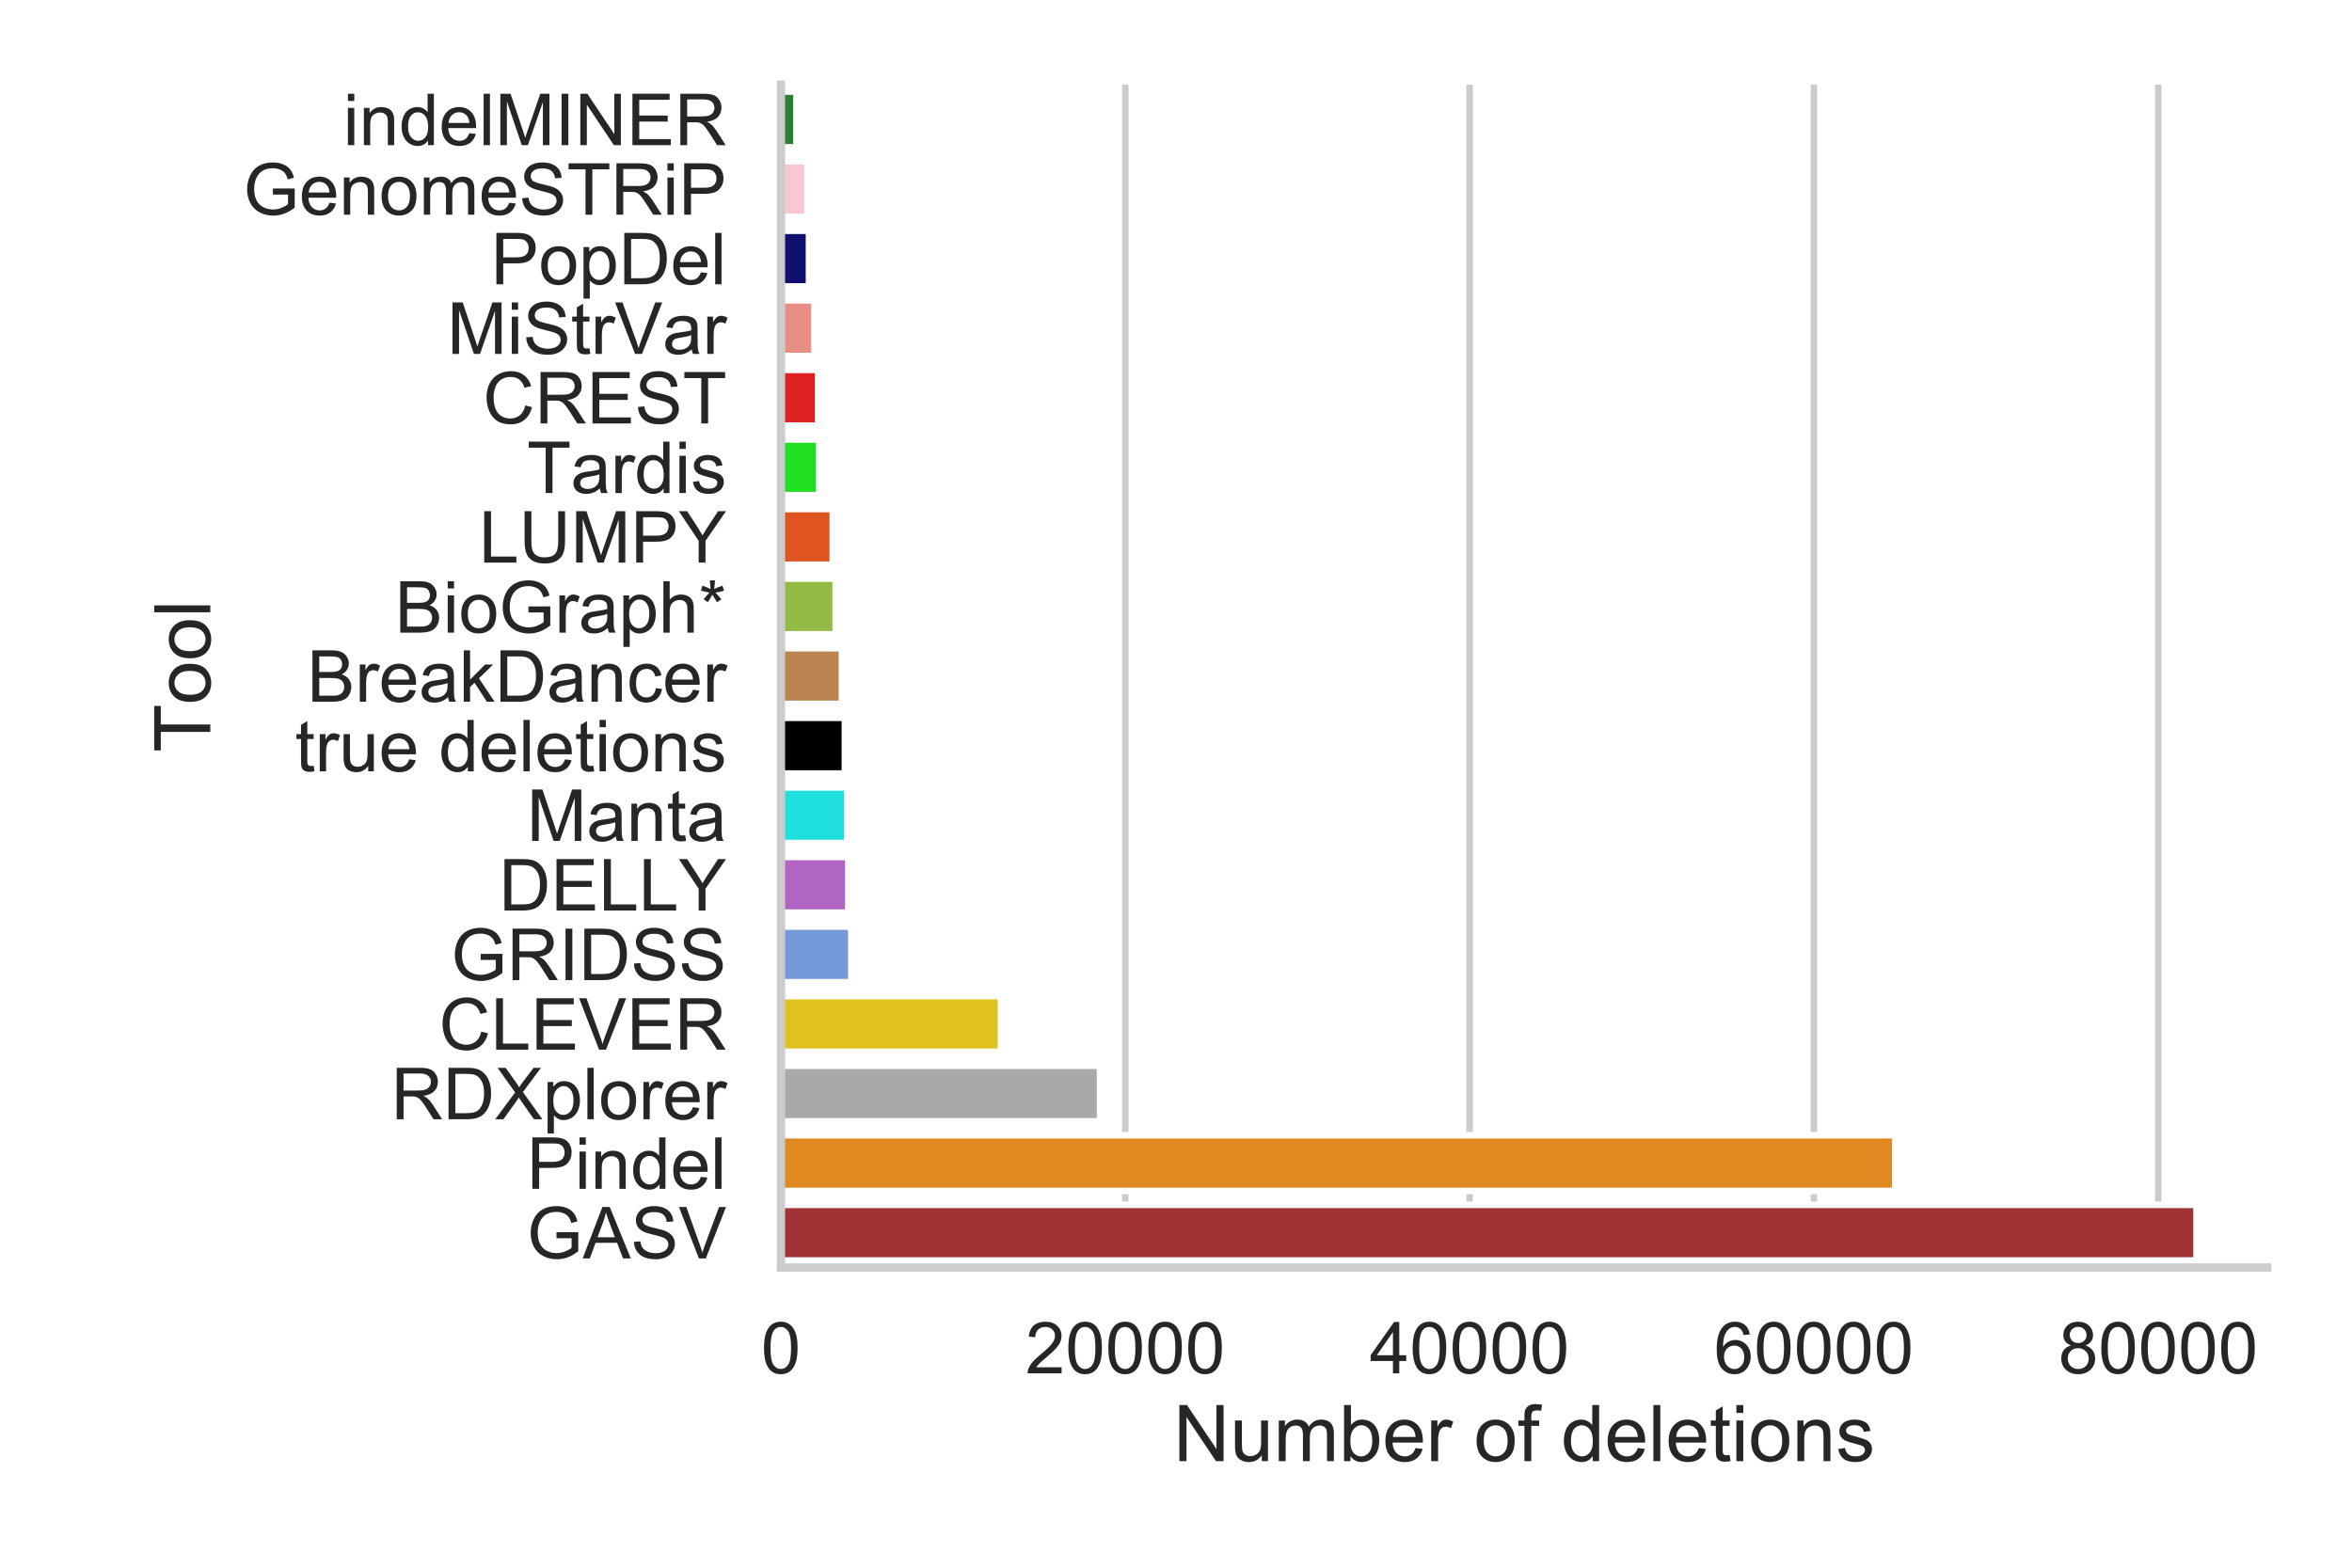<?xml version="1.0" encoding="utf-8" standalone="no"?>
<!DOCTYPE svg PUBLIC "-//W3C//DTD SVG 1.1//EN"
  "http://www.w3.org/Graphics/SVG/1.1/DTD/svg11.dtd">
<!-- Created with matplotlib (https://matplotlib.org/) -->
<svg height="360pt" version="1.1" viewBox="0 0 540 360" width="540pt" xmlns="http://www.w3.org/2000/svg" xmlns:xlink="http://www.w3.org/1999/xlink">
 <defs>
  <style type="text/css">
*{stroke-linecap:butt;stroke-linejoin:round;}
  </style>
 </defs>
 <g id="figure_1">
  <g id="patch_1">
   <path d="M 0 360 
L 540 360 
L 540 0 
L 0 0 
z
" style="fill:#ffffff;"/>
  </g>
  <g id="axes_1">
   <g id="patch_2">
    <path d="M 179.315 291.06 
L 520.56 291.06 
L 520.56 19.44 
L 179.315 19.44 
z
" style="fill:#ffffff;"/>
   </g>
   <g id="matplotlib.axis_1">
    <g id="xtick_1">
     <g id="line2d_1">
      <path clip-path="url(#p88a40508b3)" d="M 179.315 291.06 
L 179.315 19.44 
" style="fill:none;stroke:#cccccc;stroke-linecap:round;stroke-width:1.5;"/>
     </g>
     <g id="text_1">
      <!-- 0 -->
      <defs>
       <path d="M 4.156 35.297 
Q 4.156 48 6.766 55.734 
Q 9.375 63.484 14.516 67.672 
Q 19.672 71.875 27.484 71.875 
Q 33.25 71.875 37.594 69.547 
Q 41.938 67.234 44.766 62.859 
Q 47.609 58.5 49.219 52.219 
Q 50.828 45.953 50.828 35.297 
Q 50.828 22.703 48.234 14.969 
Q 45.656 7.234 40.5 3 
Q 35.359 -1.219 27.484 -1.219 
Q 17.141 -1.219 11.234 6.203 
Q 4.156 15.141 4.156 35.297 
z
M 13.188 35.297 
Q 13.188 17.672 17.312 11.828 
Q 21.438 6 27.484 6 
Q 33.547 6 37.672 11.859 
Q 41.797 17.719 41.797 35.297 
Q 41.797 52.984 37.672 58.781 
Q 33.547 64.594 27.391 64.594 
Q 21.344 64.594 17.719 59.469 
Q 13.188 52.938 13.188 35.297 
z
" id="ArialMT-48"/>
      </defs>
      <g style="fill:#262626;" transform="translate(174.727 315.37)scale(0.165 -0.165)">
       <use xlink:href="#ArialMT-48"/>
      </g>
     </g>
    </g>
    <g id="xtick_2">
     <g id="line2d_2">
      <path clip-path="url(#p88a40508b3)" d="M 258.365 291.06 
L 258.365 19.44 
" style="fill:none;stroke:#cccccc;stroke-linecap:round;stroke-width:1.5;"/>
     </g>
     <g id="text_2">
      <!-- 20000 -->
      <defs>
       <path d="M 50.344 8.453 
L 50.344 0 
L 3.031 0 
Q 2.938 3.172 4.047 6.109 
Q 5.859 10.938 9.828 15.625 
Q 13.812 20.312 21.344 26.469 
Q 33.016 36.031 37.109 41.625 
Q 41.219 47.219 41.219 52.203 
Q 41.219 57.422 37.469 61 
Q 33.734 64.594 27.734 64.594 
Q 21.391 64.594 17.578 60.781 
Q 13.766 56.984 13.719 50.25 
L 4.688 51.172 
Q 5.609 61.281 11.656 66.578 
Q 17.719 71.875 27.938 71.875 
Q 38.234 71.875 44.234 66.156 
Q 50.25 60.453 50.25 52 
Q 50.25 47.703 48.484 43.547 
Q 46.734 39.406 42.656 34.812 
Q 38.578 30.219 29.109 22.219 
Q 21.188 15.578 18.938 13.203 
Q 16.703 10.844 15.234 8.453 
z
" id="ArialMT-50"/>
      </defs>
      <g style="fill:#262626;" transform="translate(235.426 315.37)scale(0.165 -0.165)">
       <use xlink:href="#ArialMT-50"/>
       <use x="55.615" xlink:href="#ArialMT-48"/>
       <use x="111.23" xlink:href="#ArialMT-48"/>
       <use x="166.846" xlink:href="#ArialMT-48"/>
       <use x="222.461" xlink:href="#ArialMT-48"/>
      </g>
     </g>
    </g>
    <g id="xtick_3">
     <g id="line2d_3">
      <path clip-path="url(#p88a40508b3)" d="M 337.415 291.06 
L 337.415 19.44 
" style="fill:none;stroke:#cccccc;stroke-linecap:round;stroke-width:1.5;"/>
     </g>
     <g id="text_3">
      <!-- 40000 -->
      <defs>
       <path d="M 32.328 0 
L 32.328 17.141 
L 1.266 17.141 
L 1.266 25.203 
L 33.938 71.578 
L 41.109 71.578 
L 41.109 25.203 
L 50.781 25.203 
L 50.781 17.141 
L 41.109 17.141 
L 41.109 0 
z
M 32.328 25.203 
L 32.328 57.469 
L 9.906 25.203 
z
" id="ArialMT-52"/>
      </defs>
      <g style="fill:#262626;" transform="translate(314.477 315.37)scale(0.165 -0.165)">
       <use xlink:href="#ArialMT-52"/>
       <use x="55.615" xlink:href="#ArialMT-48"/>
       <use x="111.23" xlink:href="#ArialMT-48"/>
       <use x="166.846" xlink:href="#ArialMT-48"/>
       <use x="222.461" xlink:href="#ArialMT-48"/>
      </g>
     </g>
    </g>
    <g id="xtick_4">
     <g id="line2d_4">
      <path clip-path="url(#p88a40508b3)" d="M 416.466 291.06 
L 416.466 19.44 
" style="fill:none;stroke:#cccccc;stroke-linecap:round;stroke-width:1.5;"/>
     </g>
     <g id="text_4">
      <!-- 60000 -->
      <defs>
       <path d="M 49.75 54.047 
L 41.016 53.375 
Q 39.844 58.547 37.703 60.891 
Q 34.125 64.656 28.906 64.656 
Q 24.703 64.656 21.531 62.312 
Q 17.391 59.281 14.984 53.469 
Q 12.594 47.656 12.5 36.922 
Q 15.672 41.75 20.266 44.094 
Q 24.859 46.438 29.891 46.438 
Q 38.672 46.438 44.844 39.969 
Q 51.031 33.5 51.031 23.25 
Q 51.031 16.5 48.125 10.719 
Q 45.219 4.938 40.141 1.859 
Q 35.062 -1.219 28.609 -1.219 
Q 17.625 -1.219 10.688 6.859 
Q 3.766 14.938 3.766 33.5 
Q 3.766 54.25 11.422 63.672 
Q 18.109 71.875 29.438 71.875 
Q 37.891 71.875 43.281 67.141 
Q 48.688 62.406 49.75 54.047 
z
M 13.875 23.188 
Q 13.875 18.656 15.797 14.5 
Q 17.719 10.359 21.188 8.172 
Q 24.656 6 28.469 6 
Q 34.031 6 38.031 10.484 
Q 42.047 14.984 42.047 22.703 
Q 42.047 30.125 38.078 34.391 
Q 34.125 38.672 28.125 38.672 
Q 22.172 38.672 18.016 34.391 
Q 13.875 30.125 13.875 23.188 
z
" id="ArialMT-54"/>
      </defs>
      <g style="fill:#262626;" transform="translate(393.527 315.37)scale(0.165 -0.165)">
       <use xlink:href="#ArialMT-54"/>
       <use x="55.615" xlink:href="#ArialMT-48"/>
       <use x="111.23" xlink:href="#ArialMT-48"/>
       <use x="166.846" xlink:href="#ArialMT-48"/>
       <use x="222.461" xlink:href="#ArialMT-48"/>
      </g>
     </g>
    </g>
    <g id="xtick_5">
     <g id="line2d_5">
      <path clip-path="url(#p88a40508b3)" d="M 495.516 291.06 
L 495.516 19.44 
" style="fill:none;stroke:#cccccc;stroke-linecap:round;stroke-width:1.5;"/>
     </g>
     <g id="text_5">
      <!-- 80000 -->
      <defs>
       <path d="M 17.672 38.812 
Q 12.203 40.828 9.562 44.531 
Q 6.938 48.25 6.938 53.422 
Q 6.938 61.234 12.547 66.547 
Q 18.172 71.875 27.484 71.875 
Q 36.859 71.875 42.578 66.422 
Q 48.297 60.984 48.297 53.172 
Q 48.297 48.188 45.672 44.5 
Q 43.062 40.828 37.75 38.812 
Q 44.344 36.672 47.781 31.875 
Q 51.219 27.094 51.219 20.453 
Q 51.219 11.281 44.719 5.031 
Q 38.234 -1.219 27.641 -1.219 
Q 17.047 -1.219 10.547 5.047 
Q 4.047 11.328 4.047 20.703 
Q 4.047 27.688 7.594 32.391 
Q 11.141 37.109 17.672 38.812 
z
M 15.922 53.719 
Q 15.922 48.641 19.188 45.406 
Q 22.469 42.188 27.688 42.188 
Q 32.766 42.188 36.016 45.375 
Q 39.266 48.578 39.266 53.219 
Q 39.266 58.062 35.906 61.359 
Q 32.562 64.656 27.594 64.656 
Q 22.562 64.656 19.234 61.422 
Q 15.922 58.203 15.922 53.719 
z
M 13.094 20.656 
Q 13.094 16.891 14.875 13.375 
Q 16.656 9.859 20.172 7.922 
Q 23.688 6 27.734 6 
Q 34.031 6 38.125 10.047 
Q 42.234 14.109 42.234 20.359 
Q 42.234 26.703 38.016 30.859 
Q 33.797 35.016 27.438 35.016 
Q 21.234 35.016 17.156 30.906 
Q 13.094 26.812 13.094 20.656 
z
" id="ArialMT-56"/>
      </defs>
      <g style="fill:#262626;" transform="translate(472.577 315.37)scale(0.165 -0.165)">
       <use xlink:href="#ArialMT-56"/>
       <use x="55.615" xlink:href="#ArialMT-48"/>
       <use x="111.23" xlink:href="#ArialMT-48"/>
       <use x="166.846" xlink:href="#ArialMT-48"/>
       <use x="222.461" xlink:href="#ArialMT-48"/>
      </g>
     </g>
    </g>
    <g id="text_6">
     <!-- Number of deletions -->
     <defs>
      <path d="M 7.625 0 
L 7.625 71.578 
L 17.328 71.578 
L 54.938 15.375 
L 54.938 71.578 
L 64.016 71.578 
L 64.016 0 
L 54.297 0 
L 16.703 56.25 
L 16.703 0 
z
" id="ArialMT-78"/>
      <path d="M 40.578 0 
L 40.578 7.625 
Q 34.516 -1.172 24.125 -1.172 
Q 19.531 -1.172 15.547 0.578 
Q 11.578 2.344 9.641 5 
Q 7.719 7.672 6.938 11.531 
Q 6.391 14.109 6.391 19.734 
L 6.391 51.859 
L 15.188 51.859 
L 15.188 23.094 
Q 15.188 16.219 15.719 13.812 
Q 16.547 10.359 19.234 8.375 
Q 21.922 6.391 25.875 6.391 
Q 29.828 6.391 33.297 8.422 
Q 36.766 10.453 38.203 13.938 
Q 39.656 17.438 39.656 24.078 
L 39.656 51.859 
L 48.438 51.859 
L 48.438 0 
z
" id="ArialMT-117"/>
      <path d="M 6.594 0 
L 6.594 51.859 
L 14.453 51.859 
L 14.453 44.578 
Q 16.891 48.391 20.938 50.703 
Q 25 53.031 30.172 53.031 
Q 35.938 53.031 39.625 50.641 
Q 43.312 48.25 44.828 43.953 
Q 50.984 53.031 60.844 53.031 
Q 68.562 53.031 72.703 48.75 
Q 76.859 44.484 76.859 35.594 
L 76.859 0 
L 68.109 0 
L 68.109 32.672 
Q 68.109 37.938 67.25 40.25 
Q 66.406 42.578 64.156 43.984 
Q 61.922 45.406 58.891 45.406 
Q 53.422 45.406 49.797 41.766 
Q 46.188 38.141 46.188 30.125 
L 46.188 0 
L 37.406 0 
L 37.406 33.688 
Q 37.406 39.547 35.25 42.469 
Q 33.109 45.406 28.219 45.406 
Q 24.516 45.406 21.359 43.453 
Q 18.219 41.5 16.797 37.734 
Q 15.375 33.984 15.375 26.906 
L 15.375 0 
z
" id="ArialMT-109"/>
      <path d="M 14.703 0 
L 6.547 0 
L 6.547 71.578 
L 15.328 71.578 
L 15.328 46.047 
Q 20.906 53.031 29.547 53.031 
Q 34.328 53.031 38.594 51.094 
Q 42.875 49.172 45.625 45.672 
Q 48.391 42.188 49.953 37.25 
Q 51.516 32.328 51.516 26.703 
Q 51.516 13.375 44.922 6.094 
Q 38.328 -1.172 29.109 -1.172 
Q 19.922 -1.172 14.703 6.5 
z
M 14.594 26.312 
Q 14.594 17 17.141 12.844 
Q 21.297 6.062 28.375 6.062 
Q 34.125 6.062 38.328 11.062 
Q 42.531 16.062 42.531 25.984 
Q 42.531 36.141 38.5 40.969 
Q 34.469 45.797 28.766 45.797 
Q 23 45.797 18.797 40.797 
Q 14.594 35.797 14.594 26.312 
z
" id="ArialMT-98"/>
      <path d="M 42.094 16.703 
L 51.172 15.578 
Q 49.031 7.625 43.219 3.219 
Q 37.406 -1.172 28.375 -1.172 
Q 17 -1.172 10.328 5.828 
Q 3.656 12.844 3.656 25.484 
Q 3.656 38.578 10.391 45.797 
Q 17.141 53.031 27.875 53.031 
Q 38.281 53.031 44.875 45.953 
Q 51.469 38.875 51.469 26.031 
Q 51.469 25.25 51.422 23.688 
L 12.75 23.688 
Q 13.234 15.141 17.578 10.594 
Q 21.922 6.062 28.422 6.062 
Q 33.25 6.062 36.672 8.594 
Q 40.094 11.141 42.094 16.703 
z
M 13.234 30.906 
L 42.188 30.906 
Q 41.609 37.453 38.875 40.719 
Q 34.672 45.797 27.984 45.797 
Q 21.922 45.797 17.797 41.75 
Q 13.672 37.703 13.234 30.906 
z
" id="ArialMT-101"/>
      <path d="M 6.5 0 
L 6.5 51.859 
L 14.406 51.859 
L 14.406 44 
Q 17.438 49.516 20 51.266 
Q 22.562 53.031 25.641 53.031 
Q 30.078 53.031 34.672 50.203 
L 31.641 42.047 
Q 28.422 43.953 25.203 43.953 
Q 22.312 43.953 20.016 42.219 
Q 17.719 40.484 16.75 37.406 
Q 15.281 32.719 15.281 27.156 
L 15.281 0 
z
" id="ArialMT-114"/>
      <path id="ArialMT-32"/>
      <path d="M 3.328 25.922 
Q 3.328 40.328 11.328 47.266 
Q 18.016 53.031 27.641 53.031 
Q 38.328 53.031 45.109 46.016 
Q 51.906 39.016 51.906 26.656 
Q 51.906 16.656 48.906 10.906 
Q 45.906 5.172 40.156 2 
Q 34.422 -1.172 27.641 -1.172 
Q 16.75 -1.172 10.031 5.812 
Q 3.328 12.797 3.328 25.922 
z
M 12.359 25.922 
Q 12.359 15.969 16.703 11.016 
Q 21.047 6.062 27.641 6.062 
Q 34.188 6.062 38.531 11.031 
Q 42.875 16.016 42.875 26.219 
Q 42.875 35.844 38.5 40.797 
Q 34.125 45.75 27.641 45.75 
Q 21.047 45.75 16.703 40.812 
Q 12.359 35.891 12.359 25.922 
z
" id="ArialMT-111"/>
      <path d="M 8.688 0 
L 8.688 45.016 
L 0.922 45.016 
L 0.922 51.859 
L 8.688 51.859 
L 8.688 57.375 
Q 8.688 62.594 9.625 65.141 
Q 10.891 68.562 14.078 70.672 
Q 17.281 72.797 23.047 72.797 
Q 26.766 72.797 31.25 71.922 
L 29.938 64.266 
Q 27.203 64.75 24.75 64.75 
Q 20.75 64.75 19.094 63.031 
Q 17.438 61.328 17.438 56.641 
L 17.438 51.859 
L 27.547 51.859 
L 27.547 45.016 
L 17.438 45.016 
L 17.438 0 
z
" id="ArialMT-102"/>
      <path d="M 40.234 0 
L 40.234 6.547 
Q 35.297 -1.172 25.734 -1.172 
Q 19.531 -1.172 14.328 2.25 
Q 9.125 5.672 6.266 11.797 
Q 3.422 17.922 3.422 25.875 
Q 3.422 33.641 6 39.969 
Q 8.594 46.297 13.766 49.656 
Q 18.953 53.031 25.344 53.031 
Q 30.031 53.031 33.688 51.047 
Q 37.359 49.078 39.656 45.906 
L 39.656 71.578 
L 48.391 71.578 
L 48.391 0 
z
M 12.453 25.875 
Q 12.453 15.922 16.641 10.984 
Q 20.844 6.062 26.562 6.062 
Q 32.328 6.062 36.344 10.766 
Q 40.375 15.484 40.375 25.141 
Q 40.375 35.797 36.266 40.766 
Q 32.172 45.75 26.172 45.75 
Q 20.312 45.75 16.375 40.969 
Q 12.453 36.188 12.453 25.875 
z
" id="ArialMT-100"/>
      <path d="M 6.391 0 
L 6.391 71.578 
L 15.188 71.578 
L 15.188 0 
z
" id="ArialMT-108"/>
      <path d="M 25.781 7.859 
L 27.047 0.094 
Q 23.344 -0.688 20.406 -0.688 
Q 15.625 -0.688 12.984 0.828 
Q 10.359 2.344 9.281 4.812 
Q 8.203 7.281 8.203 15.188 
L 8.203 45.016 
L 1.766 45.016 
L 1.766 51.859 
L 8.203 51.859 
L 8.203 64.703 
L 16.938 69.969 
L 16.938 51.859 
L 25.781 51.859 
L 25.781 45.016 
L 16.938 45.016 
L 16.938 14.703 
Q 16.938 10.938 17.406 9.859 
Q 17.875 8.797 18.922 8.156 
Q 19.969 7.516 21.922 7.516 
Q 23.391 7.516 25.781 7.859 
z
" id="ArialMT-116"/>
      <path d="M 6.641 61.469 
L 6.641 71.578 
L 15.438 71.578 
L 15.438 61.469 
z
M 6.641 0 
L 6.641 51.859 
L 15.438 51.859 
L 15.438 0 
z
" id="ArialMT-105"/>
      <path d="M 6.594 0 
L 6.594 51.859 
L 14.5 51.859 
L 14.5 44.484 
Q 20.219 53.031 31 53.031 
Q 35.688 53.031 39.625 51.344 
Q 43.562 49.656 45.516 46.922 
Q 47.469 44.188 48.25 40.438 
Q 48.734 37.984 48.734 31.891 
L 48.734 0 
L 39.938 0 
L 39.938 31.547 
Q 39.938 36.922 38.906 39.578 
Q 37.891 42.234 35.281 43.812 
Q 32.672 45.406 29.156 45.406 
Q 23.531 45.406 19.453 41.844 
Q 15.375 38.281 15.375 28.328 
L 15.375 0 
z
" id="ArialMT-110"/>
      <path d="M 3.078 15.484 
L 11.766 16.844 
Q 12.5 11.625 15.844 8.844 
Q 19.188 6.062 25.203 6.062 
Q 31.25 6.062 34.172 8.516 
Q 37.109 10.984 37.109 14.312 
Q 37.109 17.281 34.516 19 
Q 32.719 20.172 25.531 21.969 
Q 15.875 24.422 12.141 26.203 
Q 8.406 27.984 6.469 31.125 
Q 4.547 34.281 4.547 38.094 
Q 4.547 41.547 6.125 44.5 
Q 7.719 47.469 10.453 49.422 
Q 12.5 50.922 16.031 51.969 
Q 19.578 53.031 23.641 53.031 
Q 29.734 53.031 34.344 51.266 
Q 38.969 49.516 41.156 46.5 
Q 43.359 43.5 44.188 38.484 
L 35.594 37.312 
Q 35.016 41.312 32.203 43.547 
Q 29.391 45.797 24.266 45.797 
Q 18.219 45.797 15.625 43.797 
Q 13.031 41.797 13.031 39.109 
Q 13.031 37.406 14.109 36.031 
Q 15.188 34.625 17.484 33.688 
Q 18.797 33.203 25.25 31.453 
Q 34.578 28.953 38.25 27.359 
Q 41.938 25.781 44.031 22.75 
Q 46.141 19.734 46.141 15.234 
Q 46.141 10.844 43.578 6.953 
Q 41.016 3.078 36.172 0.953 
Q 31.344 -1.172 25.25 -1.172 
Q 15.141 -1.172 9.844 3.031 
Q 4.547 7.234 3.078 15.484 
z
" id="ArialMT-115"/>
     </defs>
     <g style="fill:#262626;" transform="translate(269.4 335.534)scale(0.18 -0.18)">
      <use xlink:href="#ArialMT-78"/>
      <use x="72.217" xlink:href="#ArialMT-117"/>
      <use x="127.832" xlink:href="#ArialMT-109"/>
      <use x="211.133" xlink:href="#ArialMT-98"/>
      <use x="266.748" xlink:href="#ArialMT-101"/>
      <use x="322.363" xlink:href="#ArialMT-114"/>
      <use x="355.664" xlink:href="#ArialMT-32"/>
      <use x="383.447" xlink:href="#ArialMT-111"/>
      <use x="439.062" xlink:href="#ArialMT-102"/>
      <use x="466.846" xlink:href="#ArialMT-32"/>
      <use x="494.629" xlink:href="#ArialMT-100"/>
      <use x="550.244" xlink:href="#ArialMT-101"/>
      <use x="605.859" xlink:href="#ArialMT-108"/>
      <use x="628.076" xlink:href="#ArialMT-101"/>
      <use x="683.691" xlink:href="#ArialMT-116"/>
      <use x="711.475" xlink:href="#ArialMT-105"/>
      <use x="733.691" xlink:href="#ArialMT-111"/>
      <use x="789.307" xlink:href="#ArialMT-110"/>
      <use x="844.922" xlink:href="#ArialMT-115"/>
     </g>
    </g>
   </g>
   <g id="matplotlib.axis_2">
    <g id="ytick_1">
     <g id="text_7">
      <!-- indelMINER -->
      <defs>
       <path d="M 7.422 0 
L 7.422 71.578 
L 21.688 71.578 
L 38.625 20.906 
Q 40.969 13.812 42.047 10.297 
Q 43.266 14.203 45.844 21.781 
L 62.984 71.578 
L 75.734 71.578 
L 75.734 0 
L 66.609 0 
L 66.609 59.906 
L 45.797 0 
L 37.25 0 
L 16.547 60.938 
L 16.547 0 
z
" id="ArialMT-77"/>
       <path d="M 9.328 0 
L 9.328 71.578 
L 18.797 71.578 
L 18.797 0 
z
" id="ArialMT-73"/>
       <path d="M 7.906 0 
L 7.906 71.578 
L 59.672 71.578 
L 59.672 63.141 
L 17.391 63.141 
L 17.391 41.219 
L 56.984 41.219 
L 56.984 32.812 
L 17.391 32.812 
L 17.391 8.453 
L 61.328 8.453 
L 61.328 0 
z
" id="ArialMT-69"/>
       <path d="M 7.859 0 
L 7.859 71.578 
L 39.594 71.578 
Q 49.172 71.578 54.141 69.641 
Q 59.125 67.719 62.109 62.828 
Q 65.094 57.953 65.094 52.047 
Q 65.094 44.438 60.156 39.203 
Q 55.219 33.984 44.922 32.562 
Q 48.688 30.766 50.641 29 
Q 54.781 25.203 58.5 19.484 
L 70.953 0 
L 59.031 0 
L 49.562 14.891 
Q 45.406 21.344 42.719 24.75 
Q 40.047 28.172 37.922 29.531 
Q 35.797 30.906 33.594 31.453 
Q 31.984 31.781 28.328 31.781 
L 17.328 31.781 
L 17.328 0 
z
M 17.328 39.984 
L 37.703 39.984 
Q 44.188 39.984 47.844 41.328 
Q 51.516 42.672 53.422 45.625 
Q 55.328 48.578 55.328 52.047 
Q 55.328 57.125 51.641 60.391 
Q 47.953 63.672 39.984 63.672 
L 17.328 63.672 
z
" id="ArialMT-82"/>
      </defs>
      <g style="fill:#262626;" transform="translate(78.79 33.334)scale(0.165 -0.165)">
       <use xlink:href="#ArialMT-105"/>
       <use x="22.217" xlink:href="#ArialMT-110"/>
       <use x="77.832" xlink:href="#ArialMT-100"/>
       <use x="133.447" xlink:href="#ArialMT-101"/>
       <use x="189.062" xlink:href="#ArialMT-108"/>
       <use x="211.279" xlink:href="#ArialMT-77"/>
       <use x="294.58" xlink:href="#ArialMT-73"/>
       <use x="322.363" xlink:href="#ArialMT-78"/>
       <use x="394.58" xlink:href="#ArialMT-69"/>
       <use x="461.279" xlink:href="#ArialMT-82"/>
      </g>
     </g>
    </g>
    <g id="ytick_2">
     <g id="text_8">
      <!-- GenomeSTRiP -->
      <defs>
       <path d="M 41.219 28.078 
L 41.219 36.469 
L 71.531 36.531 
L 71.531 9.969 
Q 64.547 4.391 57.125 1.578 
Q 49.703 -1.219 41.891 -1.219 
Q 31.344 -1.219 22.719 3.297 
Q 14.109 7.812 9.719 16.359 
Q 5.328 24.906 5.328 35.453 
Q 5.328 45.906 9.688 54.953 
Q 14.062 64.016 22.266 68.406 
Q 30.469 72.797 41.156 72.797 
Q 48.922 72.797 55.188 70.281 
Q 61.469 67.781 65.031 63.281 
Q 68.609 58.797 70.453 51.562 
L 61.922 49.219 
Q 60.297 54.688 57.906 57.812 
Q 55.516 60.938 51.062 62.812 
Q 46.625 64.703 41.219 64.703 
Q 34.719 64.703 29.984 62.719 
Q 25.25 60.75 22.344 57.516 
Q 19.438 54.297 17.828 50.438 
Q 15.094 43.797 15.094 36.031 
Q 15.094 26.469 18.391 20.016 
Q 21.688 13.578 27.984 10.453 
Q 34.281 7.328 41.359 7.328 
Q 47.516 7.328 53.375 9.688 
Q 59.234 12.062 62.25 14.75 
L 62.25 28.078 
z
" id="ArialMT-71"/>
       <path d="M 4.5 23 
L 13.422 23.781 
Q 14.062 18.406 16.375 14.969 
Q 18.703 11.531 23.578 9.406 
Q 28.469 7.281 34.578 7.281 
Q 39.984 7.281 44.141 8.891 
Q 48.297 10.5 50.312 13.297 
Q 52.344 16.109 52.344 19.438 
Q 52.344 22.797 50.391 25.312 
Q 48.438 27.828 43.953 29.547 
Q 41.062 30.672 31.203 33.031 
Q 21.344 35.406 17.391 37.5 
Q 12.25 40.188 9.734 44.156 
Q 7.234 48.141 7.234 53.078 
Q 7.234 58.5 10.297 63.203 
Q 13.375 67.922 19.281 70.359 
Q 25.203 72.797 32.422 72.797 
Q 40.375 72.797 46.453 70.234 
Q 52.547 67.672 55.812 62.688 
Q 59.078 57.719 59.328 51.422 
L 50.25 50.734 
Q 49.516 57.516 45.281 60.984 
Q 41.062 64.453 32.812 64.453 
Q 24.219 64.453 20.281 61.297 
Q 16.359 58.156 16.359 53.719 
Q 16.359 49.859 19.141 47.359 
Q 21.875 44.875 33.422 42.266 
Q 44.969 39.656 49.266 37.703 
Q 55.516 34.812 58.484 30.391 
Q 61.469 25.984 61.469 20.219 
Q 61.469 14.5 58.203 9.438 
Q 54.938 4.391 48.797 1.578 
Q 42.672 -1.219 35.016 -1.219 
Q 25.297 -1.219 18.719 1.609 
Q 12.156 4.438 8.422 10.125 
Q 4.688 15.828 4.5 23 
z
" id="ArialMT-83"/>
       <path d="M 25.922 0 
L 25.922 63.141 
L 2.344 63.141 
L 2.344 71.578 
L 59.078 71.578 
L 59.078 63.141 
L 35.406 63.141 
L 35.406 0 
z
" id="ArialMT-84"/>
       <path d="M 7.719 0 
L 7.719 71.578 
L 34.719 71.578 
Q 41.844 71.578 45.609 70.906 
Q 50.875 70.016 54.438 67.547 
Q 58.016 65.094 60.188 60.641 
Q 62.359 56.203 62.359 50.875 
Q 62.359 41.75 56.547 35.422 
Q 50.734 29.109 35.547 29.109 
L 17.188 29.109 
L 17.188 0 
z
M 17.188 37.547 
L 35.688 37.547 
Q 44.875 37.547 48.734 40.969 
Q 52.594 44.391 52.594 50.594 
Q 52.594 55.078 50.312 58.266 
Q 48.047 61.469 44.344 62.5 
Q 41.938 63.141 35.5 63.141 
L 17.188 63.141 
z
" id="ArialMT-80"/>
      </defs>
      <g style="fill:#262626;" transform="translate(55.863 49.312)scale(0.165 -0.165)">
       <use xlink:href="#ArialMT-71"/>
       <use x="77.783" xlink:href="#ArialMT-101"/>
       <use x="133.398" xlink:href="#ArialMT-110"/>
       <use x="189.014" xlink:href="#ArialMT-111"/>
       <use x="244.629" xlink:href="#ArialMT-109"/>
       <use x="327.93" xlink:href="#ArialMT-101"/>
       <use x="383.545" xlink:href="#ArialMT-83"/>
       <use x="450.244" xlink:href="#ArialMT-84"/>
       <use x="511.328" xlink:href="#ArialMT-82"/>
       <use x="583.545" xlink:href="#ArialMT-105"/>
       <use x="605.762" xlink:href="#ArialMT-80"/>
      </g>
     </g>
    </g>
    <g id="ytick_3">
     <g id="text_9">
      <!-- PopDel -->
      <defs>
       <path d="M 6.594 -19.875 
L 6.594 51.859 
L 14.594 51.859 
L 14.594 45.125 
Q 17.438 49.078 21 51.047 
Q 24.562 53.031 29.641 53.031 
Q 36.281 53.031 41.359 49.609 
Q 46.438 46.188 49.016 39.953 
Q 51.609 33.734 51.609 26.312 
Q 51.609 18.359 48.75 11.984 
Q 45.906 5.609 40.453 2.219 
Q 35.016 -1.172 29 -1.172 
Q 24.609 -1.172 21.109 0.688 
Q 17.625 2.547 15.375 5.375 
L 15.375 -19.875 
z
M 14.547 25.641 
Q 14.547 15.625 18.594 10.844 
Q 22.656 6.062 28.422 6.062 
Q 34.281 6.062 38.453 11.016 
Q 42.625 15.969 42.625 26.375 
Q 42.625 36.281 38.547 41.203 
Q 34.469 46.141 28.812 46.141 
Q 23.188 46.141 18.859 40.891 
Q 14.547 35.641 14.547 25.641 
z
" id="ArialMT-112"/>
       <path d="M 7.719 0 
L 7.719 71.578 
L 32.375 71.578 
Q 40.719 71.578 45.125 70.562 
Q 51.266 69.141 55.609 65.438 
Q 61.281 60.641 64.078 53.188 
Q 66.891 45.75 66.891 36.188 
Q 66.891 28.031 64.984 21.734 
Q 63.094 15.438 60.109 11.297 
Q 57.125 7.172 53.578 4.797 
Q 50.047 2.438 45.047 1.219 
Q 40.047 0 33.547 0 
z
M 17.188 8.453 
L 32.469 8.453 
Q 39.547 8.453 43.578 9.766 
Q 47.609 11.078 50 13.484 
Q 53.375 16.844 55.25 22.531 
Q 57.125 28.219 57.125 36.328 
Q 57.125 47.562 53.438 53.594 
Q 49.75 59.625 44.484 61.672 
Q 40.672 63.141 32.234 63.141 
L 17.188 63.141 
z
" id="ArialMT-68"/>
      </defs>
      <g style="fill:#262626;" transform="translate(112.7 65.289)scale(0.165 -0.165)">
       <use xlink:href="#ArialMT-80"/>
       <use x="66.699" xlink:href="#ArialMT-111"/>
       <use x="122.314" xlink:href="#ArialMT-112"/>
       <use x="177.93" xlink:href="#ArialMT-68"/>
       <use x="250.146" xlink:href="#ArialMT-101"/>
       <use x="305.762" xlink:href="#ArialMT-108"/>
      </g>
     </g>
    </g>
    <g id="ytick_4">
     <g id="text_10">
      <!-- MiStrVar -->
      <defs>
       <path d="M 28.172 0 
L 0.438 71.578 
L 10.688 71.578 
L 29.297 19.578 
Q 31.547 13.328 33.062 7.859 
Q 34.719 13.719 36.922 19.578 
L 56.25 71.578 
L 65.922 71.578 
L 37.891 0 
z
" id="ArialMT-86"/>
       <path d="M 40.438 6.391 
Q 35.547 2.25 31.031 0.531 
Q 26.516 -1.172 21.344 -1.172 
Q 12.797 -1.172 8.203 3 
Q 3.609 7.172 3.609 13.672 
Q 3.609 17.484 5.344 20.625 
Q 7.078 23.781 9.891 25.688 
Q 12.703 27.594 16.219 28.562 
Q 18.797 29.25 24.031 29.891 
Q 34.672 31.156 39.703 32.906 
Q 39.75 34.719 39.75 35.203 
Q 39.75 40.578 37.25 42.781 
Q 33.891 45.75 27.25 45.75 
Q 21.047 45.75 18.094 43.578 
Q 15.141 41.406 13.719 35.891 
L 5.125 37.062 
Q 6.297 42.578 8.984 45.969 
Q 11.672 49.359 16.75 51.188 
Q 21.828 53.031 28.516 53.031 
Q 35.156 53.031 39.297 51.469 
Q 43.453 49.906 45.406 47.531 
Q 47.359 45.172 48.141 41.547 
Q 48.578 39.312 48.578 33.453 
L 48.578 21.734 
Q 48.578 9.469 49.141 6.219 
Q 49.703 2.984 51.375 0 
L 42.188 0 
Q 40.828 2.734 40.438 6.391 
z
M 39.703 26.031 
Q 34.906 24.078 25.344 22.703 
Q 19.922 21.922 17.672 20.938 
Q 15.438 19.969 14.203 18.094 
Q 12.984 16.219 12.984 13.922 
Q 12.984 10.406 15.641 8.062 
Q 18.312 5.719 23.438 5.719 
Q 28.516 5.719 32.469 7.938 
Q 36.422 10.156 38.281 14.016 
Q 39.703 17 39.703 22.797 
z
" id="ArialMT-97"/>
      </defs>
      <g style="fill:#262626;" transform="translate(102.664 81.267)scale(0.165 -0.165)">
       <use xlink:href="#ArialMT-77"/>
       <use x="83.301" xlink:href="#ArialMT-105"/>
       <use x="105.518" xlink:href="#ArialMT-83"/>
       <use x="172.217" xlink:href="#ArialMT-116"/>
       <use x="200" xlink:href="#ArialMT-114"/>
       <use x="233.301" xlink:href="#ArialMT-86"/>
       <use x="299.891" xlink:href="#ArialMT-97"/>
       <use x="355.506" xlink:href="#ArialMT-114"/>
      </g>
     </g>
    </g>
    <g id="ytick_5">
     <g id="text_11">
      <!-- CREST -->
      <defs>
       <path d="M 58.797 25.094 
L 68.266 22.703 
Q 65.281 11.031 57.547 4.906 
Q 49.812 -1.219 38.625 -1.219 
Q 27.047 -1.219 19.797 3.484 
Q 12.547 8.203 8.766 17.141 
Q 4.984 26.078 4.984 36.328 
Q 4.984 47.516 9.25 55.828 
Q 13.531 64.156 21.406 68.469 
Q 29.297 72.797 38.766 72.797 
Q 49.516 72.797 56.828 67.328 
Q 64.156 61.859 67.047 51.953 
L 57.719 49.75 
Q 55.219 57.562 50.484 61.125 
Q 45.75 64.703 38.578 64.703 
Q 30.328 64.703 24.781 60.734 
Q 19.234 56.781 16.984 50.109 
Q 14.75 43.453 14.75 36.375 
Q 14.75 27.25 17.406 20.438 
Q 20.062 13.625 25.672 10.25 
Q 31.297 6.891 37.844 6.891 
Q 45.797 6.891 51.312 11.469 
Q 56.844 16.062 58.797 25.094 
z
" id="ArialMT-67"/>
      </defs>
      <g style="fill:#262626;" transform="translate(110.893 97.245)scale(0.165 -0.165)">
       <use xlink:href="#ArialMT-67"/>
       <use x="72.217" xlink:href="#ArialMT-82"/>
       <use x="144.434" xlink:href="#ArialMT-69"/>
       <use x="211.133" xlink:href="#ArialMT-83"/>
       <use x="277.832" xlink:href="#ArialMT-84"/>
      </g>
     </g>
    </g>
    <g id="ytick_6">
     <g id="text_12">
      <!-- Tardis -->
      <g style="fill:#262626;" transform="translate(121.004 113.222)scale(0.165 -0.165)">
       <use xlink:href="#ArialMT-84"/>
       <use x="60.912" xlink:href="#ArialMT-97"/>
       <use x="116.527" xlink:href="#ArialMT-114"/>
       <use x="149.828" xlink:href="#ArialMT-100"/>
       <use x="205.443" xlink:href="#ArialMT-105"/>
       <use x="227.66" xlink:href="#ArialMT-115"/>
      </g>
     </g>
    </g>
    <g id="ytick_7">
     <g id="text_13">
      <!-- LUMPY -->
      <defs>
       <path d="M 7.328 0 
L 7.328 71.578 
L 16.797 71.578 
L 16.797 8.453 
L 52.047 8.453 
L 52.047 0 
z
" id="ArialMT-76"/>
       <path d="M 54.688 71.578 
L 64.156 71.578 
L 64.156 30.219 
Q 64.156 19.438 61.719 13.078 
Q 59.281 6.734 52.906 2.75 
Q 46.531 -1.219 36.188 -1.219 
Q 26.125 -1.219 19.719 2.25 
Q 13.328 5.719 10.594 12.281 
Q 7.859 18.844 7.859 30.219 
L 7.859 71.578 
L 17.328 71.578 
L 17.328 30.281 
Q 17.328 20.953 19.062 16.531 
Q 20.797 12.109 25.016 9.719 
Q 29.25 7.328 35.359 7.328 
Q 45.797 7.328 50.234 12.062 
Q 54.688 16.797 54.688 30.281 
z
" id="ArialMT-85"/>
       <path d="M 27.875 0 
L 27.875 30.328 
L 0.297 71.578 
L 11.812 71.578 
L 25.922 50 
Q 29.828 43.953 33.203 37.891 
Q 36.422 43.5 41.016 50.531 
L 54.891 71.578 
L 65.922 71.578 
L 37.359 30.328 
L 37.359 0 
z
" id="ArialMT-89"/>
      </defs>
      <g style="fill:#262626;" transform="translate(109.967 129.2)scale(0.165 -0.165)">
       <use xlink:href="#ArialMT-76"/>
       <use x="55.615" xlink:href="#ArialMT-85"/>
       <use x="127.832" xlink:href="#ArialMT-77"/>
       <use x="211.133" xlink:href="#ArialMT-80"/>
       <use x="277.832" xlink:href="#ArialMT-89"/>
      </g>
     </g>
    </g>
    <g id="ytick_8">
     <g id="text_14">
      <!-- BioGraph* -->
      <defs>
       <path d="M 7.328 0 
L 7.328 71.578 
L 34.188 71.578 
Q 42.391 71.578 47.344 69.406 
Q 52.297 67.234 55.094 62.719 
Q 57.906 58.203 57.906 53.266 
Q 57.906 48.688 55.422 44.625 
Q 52.938 40.578 47.906 38.094 
Q 54.391 36.188 57.875 31.594 
Q 61.375 27 61.375 20.75 
Q 61.375 15.719 59.25 11.391 
Q 57.125 7.078 54 4.734 
Q 50.875 2.391 46.156 1.188 
Q 41.453 0 34.625 0 
z
M 16.797 41.5 
L 32.281 41.5 
Q 38.578 41.5 41.312 42.328 
Q 44.922 43.406 46.75 45.891 
Q 48.578 48.391 48.578 52.156 
Q 48.578 55.719 46.875 58.422 
Q 45.172 61.141 41.984 62.141 
Q 38.812 63.141 31.109 63.141 
L 16.797 63.141 
z
M 16.797 8.453 
L 34.625 8.453 
Q 39.203 8.453 41.062 8.797 
Q 44.344 9.375 46.531 10.734 
Q 48.734 12.109 50.141 14.719 
Q 51.562 17.328 51.562 20.75 
Q 51.562 24.75 49.516 27.703 
Q 47.469 30.672 43.828 31.859 
Q 40.188 33.062 33.344 33.062 
L 16.797 33.062 
z
" id="ArialMT-66"/>
       <path d="M 6.594 0 
L 6.594 71.578 
L 15.375 71.578 
L 15.375 45.906 
Q 21.531 53.031 30.906 53.031 
Q 36.672 53.031 40.922 50.75 
Q 45.172 48.484 47 44.484 
Q 48.828 40.484 48.828 32.859 
L 48.828 0 
L 40.047 0 
L 40.047 32.859 
Q 40.047 39.453 37.188 42.453 
Q 34.328 45.453 29.109 45.453 
Q 25.203 45.453 21.75 43.422 
Q 18.312 41.406 16.844 37.938 
Q 15.375 34.469 15.375 28.375 
L 15.375 0 
z
" id="ArialMT-104"/>
       <path d="M 3.125 58.453 
L 5.375 65.375 
Q 13.141 62.641 16.656 60.641 
Q 15.719 69.484 15.672 72.797 
L 22.75 72.797 
Q 22.609 67.969 21.625 60.688 
Q 26.656 63.234 33.156 65.375 
L 35.406 58.453 
Q 29.203 56.391 23.25 55.719 
Q 26.219 53.125 31.641 46.484 
L 25.781 42.328 
Q 22.953 46.188 19.094 52.828 
Q 15.484 45.953 12.75 42.328 
L 6.984 46.484 
Q 12.641 53.469 15.094 55.719 
Q 8.797 56.938 3.125 58.453 
z
" id="ArialMT-42"/>
      </defs>
      <g style="fill:#262626;" transform="translate(90.691 145.278)scale(0.165 -0.165)">
       <use xlink:href="#ArialMT-66"/>
       <use x="66.699" xlink:href="#ArialMT-105"/>
       <use x="88.916" xlink:href="#ArialMT-111"/>
       <use x="144.531" xlink:href="#ArialMT-71"/>
       <use x="222.314" xlink:href="#ArialMT-114"/>
       <use x="255.615" xlink:href="#ArialMT-97"/>
       <use x="311.23" xlink:href="#ArialMT-112"/>
       <use x="366.846" xlink:href="#ArialMT-104"/>
       <use x="422.461" xlink:href="#ArialMT-42"/>
      </g>
     </g>
    </g>
    <g id="ytick_9">
     <g id="text_15">
      <!-- BreakDancer -->
      <defs>
       <path d="M 6.641 0 
L 6.641 71.578 
L 15.438 71.578 
L 15.438 30.766 
L 36.234 51.859 
L 47.609 51.859 
L 27.781 32.625 
L 49.609 0 
L 38.766 0 
L 21.625 26.516 
L 15.438 20.562 
L 15.438 0 
z
" id="ArialMT-107"/>
       <path d="M 40.438 19 
L 49.078 17.875 
Q 47.656 8.938 41.812 3.875 
Q 35.984 -1.172 27.484 -1.172 
Q 16.844 -1.172 10.375 5.781 
Q 3.906 12.75 3.906 25.734 
Q 3.906 34.125 6.688 40.422 
Q 9.469 46.734 15.156 49.875 
Q 20.844 53.031 27.547 53.031 
Q 35.984 53.031 41.359 48.75 
Q 46.734 44.484 48.25 36.625 
L 39.703 35.297 
Q 38.484 40.531 35.375 43.156 
Q 32.281 45.797 27.875 45.797 
Q 21.234 45.797 17.078 41.031 
Q 12.938 36.281 12.938 25.984 
Q 12.938 15.531 16.938 10.797 
Q 20.953 6.062 27.391 6.062 
Q 32.562 6.062 36.031 9.234 
Q 39.5 12.406 40.438 19 
z
" id="ArialMT-99"/>
      </defs>
      <g style="fill:#262626;" transform="translate(70.527 161.155)scale(0.165 -0.165)">
       <use xlink:href="#ArialMT-66"/>
       <use x="66.699" xlink:href="#ArialMT-114"/>
       <use x="100" xlink:href="#ArialMT-101"/>
       <use x="155.615" xlink:href="#ArialMT-97"/>
       <use x="211.23" xlink:href="#ArialMT-107"/>
       <use x="261.23" xlink:href="#ArialMT-68"/>
       <use x="333.447" xlink:href="#ArialMT-97"/>
       <use x="389.062" xlink:href="#ArialMT-110"/>
       <use x="444.678" xlink:href="#ArialMT-99"/>
       <use x="494.678" xlink:href="#ArialMT-101"/>
       <use x="550.293" xlink:href="#ArialMT-114"/>
      </g>
     </g>
    </g>
    <g id="ytick_10">
     <g id="text_16">
      <!-- true deletions -->
      <g style="fill:#262626;" transform="translate(67.758 177.133)scale(0.165 -0.165)">
       <use xlink:href="#ArialMT-116"/>
       <use x="27.783" xlink:href="#ArialMT-114"/>
       <use x="61.084" xlink:href="#ArialMT-117"/>
       <use x="116.699" xlink:href="#ArialMT-101"/>
       <use x="172.314" xlink:href="#ArialMT-32"/>
       <use x="200.098" xlink:href="#ArialMT-100"/>
       <use x="255.713" xlink:href="#ArialMT-101"/>
       <use x="311.328" xlink:href="#ArialMT-108"/>
       <use x="333.545" xlink:href="#ArialMT-101"/>
       <use x="389.16" xlink:href="#ArialMT-116"/>
       <use x="416.943" xlink:href="#ArialMT-105"/>
       <use x="439.16" xlink:href="#ArialMT-111"/>
       <use x="494.775" xlink:href="#ArialMT-110"/>
       <use x="550.391" xlink:href="#ArialMT-115"/>
      </g>
     </g>
    </g>
    <g id="ytick_11">
     <g id="text_17">
      <!-- Manta -->
      <g style="fill:#262626;" transform="translate(120.96 193.11)scale(0.165 -0.165)">
       <use xlink:href="#ArialMT-77"/>
       <use x="83.301" xlink:href="#ArialMT-97"/>
       <use x="138.916" xlink:href="#ArialMT-110"/>
       <use x="194.531" xlink:href="#ArialMT-116"/>
       <use x="222.314" xlink:href="#ArialMT-97"/>
      </g>
     </g>
    </g>
    <g id="ytick_12">
     <g id="text_18">
      <!-- DELLY -->
      <g style="fill:#262626;" transform="translate(114.554 209.088)scale(0.165 -0.165)">
       <use xlink:href="#ArialMT-68"/>
       <use x="72.217" xlink:href="#ArialMT-69"/>
       <use x="138.916" xlink:href="#ArialMT-76"/>
       <use x="194.531" xlink:href="#ArialMT-76"/>
       <use x="250.037" xlink:href="#ArialMT-89"/>
      </g>
     </g>
    </g>
    <g id="ytick_13">
     <g id="text_19">
      <!-- GRIDSS -->
      <g style="fill:#262626;" transform="translate(103.553 225.066)scale(0.165 -0.165)">
       <use xlink:href="#ArialMT-71"/>
       <use x="77.783" xlink:href="#ArialMT-82"/>
       <use x="150" xlink:href="#ArialMT-73"/>
       <use x="177.783" xlink:href="#ArialMT-68"/>
       <use x="250" xlink:href="#ArialMT-83"/>
       <use x="316.699" xlink:href="#ArialMT-83"/>
      </g>
     </g>
    </g>
    <g id="ytick_14">
     <g id="text_20">
      <!-- CLEVER -->
      <g style="fill:#262626;" transform="translate(100.789 241.043)scale(0.165 -0.165)">
       <use xlink:href="#ArialMT-67"/>
       <use x="72.217" xlink:href="#ArialMT-76"/>
       <use x="127.832" xlink:href="#ArialMT-69"/>
       <use x="194.531" xlink:href="#ArialMT-86"/>
       <use x="261.23" xlink:href="#ArialMT-69"/>
       <use x="327.93" xlink:href="#ArialMT-82"/>
      </g>
     </g>
    </g>
    <g id="ytick_15">
     <g id="text_21">
      <!-- RDXplorer -->
      <defs>
       <path d="M 0.438 0 
L 28.125 37.312 
L 3.719 71.578 
L 14.984 71.578 
L 27.984 53.219 
Q 32.031 47.516 33.734 44.438 
Q 36.141 48.344 39.406 52.594 
L 53.812 71.578 
L 64.109 71.578 
L 38.969 37.844 
L 66.062 0 
L 54.344 0 
L 36.328 25.531 
Q 34.812 27.734 33.203 30.328 
Q 30.812 26.422 29.781 24.953 
L 11.812 0 
z
" id="ArialMT-88"/>
      </defs>
      <g style="fill:#262626;" transform="translate(89.796 257.021)scale(0.165 -0.165)">
       <use xlink:href="#ArialMT-82"/>
       <use x="72.217" xlink:href="#ArialMT-68"/>
       <use x="144.434" xlink:href="#ArialMT-88"/>
       <use x="211.133" xlink:href="#ArialMT-112"/>
       <use x="266.748" xlink:href="#ArialMT-108"/>
       <use x="288.965" xlink:href="#ArialMT-111"/>
       <use x="344.58" xlink:href="#ArialMT-114"/>
       <use x="377.881" xlink:href="#ArialMT-101"/>
       <use x="433.496" xlink:href="#ArialMT-114"/>
      </g>
     </g>
    </g>
    <g id="ytick_16">
     <g id="text_22">
      <!-- Pindel -->
      <g style="fill:#262626;" transform="translate(120.95 272.999)scale(0.165 -0.165)">
       <use xlink:href="#ArialMT-80"/>
       <use x="66.699" xlink:href="#ArialMT-105"/>
       <use x="88.916" xlink:href="#ArialMT-110"/>
       <use x="144.531" xlink:href="#ArialMT-100"/>
       <use x="200.146" xlink:href="#ArialMT-101"/>
       <use x="255.762" xlink:href="#ArialMT-108"/>
      </g>
     </g>
    </g>
    <g id="ytick_17">
     <g id="text_23">
      <!-- GASV -->
      <defs>
       <path d="M -0.141 0 
L 27.344 71.578 
L 37.547 71.578 
L 66.844 0 
L 56.062 0 
L 47.703 21.688 
L 17.781 21.688 
L 9.906 0 
z
M 20.516 29.391 
L 44.781 29.391 
L 37.312 49.219 
Q 33.891 58.25 32.234 64.062 
Q 30.859 57.172 28.375 50.391 
z
" id="ArialMT-65"/>
      </defs>
      <g style="fill:#262626;" transform="translate(120.963 288.976)scale(0.165 -0.165)">
       <use xlink:href="#ArialMT-71"/>
       <use x="77.783" xlink:href="#ArialMT-65"/>
       <use x="144.482" xlink:href="#ArialMT-83"/>
       <use x="211.182" xlink:href="#ArialMT-86"/>
      </g>
     </g>
    </g>
    <g id="text_24">
     <!-- Tool -->
     <g style="fill:#262626;" transform="translate(48.285 172.741)rotate(-90)scale(0.18 -0.18)">
      <use xlink:href="#ArialMT-84"/>
      <use x="60.912" xlink:href="#ArialMT-111"/>
      <use x="116.527" xlink:href="#ArialMT-111"/>
      <use x="172.143" xlink:href="#ArialMT-108"/>
     </g>
    </g>
   </g>
   <g id="patch_3">
    <path clip-path="url(#p88a40508b3)" d="M 179.315 21.038 
L 182.868 21.038 
L 182.868 33.82 
L 179.315 33.82 
z
" style="fill:#2f7e2f;stroke:#ffffff;stroke-linejoin:miter;stroke-width:1.5;"/>
   </g>
   <g id="patch_4">
    <path clip-path="url(#p88a40508b3)" d="M 179.315 37.015 
L 185.39 37.015 
L 185.39 49.798 
L 179.315 49.798 
z
" style="fill:#f7c8d0;stroke:#ffffff;stroke-linejoin:miter;stroke-width:1.5;"/>
   </g>
   <g id="patch_5">
    <path clip-path="url(#p88a40508b3)" d="M 179.315 52.993 
L 185.738 52.993 
L 185.738 65.775 
L 179.315 65.775 
z
" style="fill:#101070;stroke:#ffffff;stroke-linejoin:miter;stroke-width:1.5;"/>
   </g>
   <g id="patch_6">
    <path clip-path="url(#p88a40508b3)" d="M 179.315 68.971 
L 186.995 68.971 
L 186.995 81.753 
L 179.315 81.753 
z
" style="fill:#e98e83;stroke:#ffffff;stroke-linejoin:miter;stroke-width:1.5;"/>
   </g>
   <g id="patch_7">
    <path clip-path="url(#p88a40508b3)" d="M 179.315 84.948 
L 187.837 84.948 
L 187.837 97.73 
L 179.315 97.73 
z
" style="fill:#df2020;stroke:#ffffff;stroke-linejoin:miter;stroke-width:1.5;"/>
   </g>
   <g id="patch_8">
    <path clip-path="url(#p88a40508b3)" d="M 179.315 100.926 
L 188.094 100.926 
L 188.094 113.708 
L 179.315 113.708 
z
" style="fill:#20df20;stroke:#ffffff;stroke-linejoin:miter;stroke-width:1.5;"/>
   </g>
   <g id="patch_9">
    <path clip-path="url(#p88a40508b3)" d="M 179.315 116.904 
L 191.2 116.904 
L 191.2 129.686 
L 179.315 129.686 
z
" style="fill:#df5420;stroke:#ffffff;stroke-linejoin:miter;stroke-width:1.5;"/>
   </g>
   <g id="patch_10">
    <path clip-path="url(#p88a40508b3)" d="M 179.315 132.881 
L 191.864 132.881 
L 191.864 145.663 
L 179.315 145.663 
z
" style="fill:#93ba45;stroke:#ffffff;stroke-linejoin:miter;stroke-width:1.5;"/>
   </g>
   <g id="patch_11">
    <path clip-path="url(#p88a40508b3)" d="M 179.315 148.859 
L 193.315 148.859 
L 193.315 161.641 
L 179.315 161.641 
z
" style="fill:#bb8551;stroke:#ffffff;stroke-linejoin:miter;stroke-width:1.5;"/>
   </g>
   <g id="patch_12">
    <path clip-path="url(#p88a40508b3)" d="M 179.315 164.837 
L 193.979 164.837 
L 193.979 177.619 
L 179.315 177.619 
z
" style="stroke:#ffffff;stroke-linejoin:miter;stroke-width:1.5;"/>
   </g>
   <g id="patch_13">
    <path clip-path="url(#p88a40508b3)" d="M 179.315 180.814 
L 194.512 180.814 
L 194.512 193.596 
L 179.315 193.596 
z
" style="fill:#20dfdf;stroke:#ffffff;stroke-linejoin:miter;stroke-width:1.5;"/>
   </g>
   <g id="patch_14">
    <path clip-path="url(#p88a40508b3)" d="M 179.315 196.792 
L 194.769 196.792 
L 194.769 209.574 
L 179.315 209.574 
z
" style="fill:#b065c3;stroke:#ffffff;stroke-linejoin:miter;stroke-width:1.5;"/>
   </g>
   <g id="patch_15">
    <path clip-path="url(#p88a40508b3)" d="M 179.315 212.77 
L 195.457 212.77 
L 195.457 225.552 
L 179.315 225.552 
z
" style="fill:#759adc;stroke:#ffffff;stroke-linejoin:miter;stroke-width:1.5;"/>
   </g>
   <g id="patch_16">
    <path clip-path="url(#p88a40508b3)" d="M 179.315 228.747 
L 229.8 228.747 
L 229.8 241.529 
L 179.315 241.529 
z
" style="fill:#dfc120;stroke:#ffffff;stroke-linejoin:miter;stroke-width:1.5;"/>
   </g>
   <g id="patch_17">
    <path clip-path="url(#p88a40508b3)" d="M 179.315 244.725 
L 252.559 244.725 
L 252.559 257.507 
L 179.315 257.507 
z
" style="fill:#a9a9a9;stroke:#ffffff;stroke-linejoin:miter;stroke-width:1.5;"/>
   </g>
   <g id="patch_18">
    <path clip-path="url(#p88a40508b3)" d="M 179.315 260.702 
L 435.125 260.702 
L 435.125 273.485 
L 179.315 273.485 
z
" style="fill:#df8920;stroke:#ffffff;stroke-linejoin:miter;stroke-width:1.5;"/>
   </g>
   <g id="patch_19">
    <path clip-path="url(#p88a40508b3)" d="M 179.315 276.68 
L 504.31 276.68 
L 504.31 289.462 
L 179.315 289.462 
z
" style="fill:#a03434;stroke:#ffffff;stroke-linejoin:miter;stroke-width:1.5;"/>
   </g>
   <g id="line2d_6">
    <path clip-path="url(#p88a40508b3)" d="M 0 0 
" style="fill:none;stroke:#424242;stroke-linecap:round;stroke-width:4.05;"/>
   </g>
   <g id="line2d_7">
    <path clip-path="url(#p88a40508b3)" d="M 0 0 
" style="fill:none;stroke:#424242;stroke-linecap:round;stroke-width:4.05;"/>
   </g>
   <g id="line2d_8">
    <path clip-path="url(#p88a40508b3)" d="M 0 0 
" style="fill:none;stroke:#424242;stroke-linecap:round;stroke-width:4.05;"/>
   </g>
   <g id="line2d_9">
    <path clip-path="url(#p88a40508b3)" d="M 0 0 
" style="fill:none;stroke:#424242;stroke-linecap:round;stroke-width:4.05;"/>
   </g>
   <g id="line2d_10">
    <path clip-path="url(#p88a40508b3)" d="M 0 0 
" style="fill:none;stroke:#424242;stroke-linecap:round;stroke-width:4.05;"/>
   </g>
   <g id="line2d_11">
    <path clip-path="url(#p88a40508b3)" d="M 0 0 
" style="fill:none;stroke:#424242;stroke-linecap:round;stroke-width:4.05;"/>
   </g>
   <g id="line2d_12">
    <path clip-path="url(#p88a40508b3)" d="M 0 0 
" style="fill:none;stroke:#424242;stroke-linecap:round;stroke-width:4.05;"/>
   </g>
   <g id="line2d_13">
    <path clip-path="url(#p88a40508b3)" d="M 0 0 
" style="fill:none;stroke:#424242;stroke-linecap:round;stroke-width:4.05;"/>
   </g>
   <g id="line2d_14">
    <path clip-path="url(#p88a40508b3)" d="M 0 0 
" style="fill:none;stroke:#424242;stroke-linecap:round;stroke-width:4.05;"/>
   </g>
   <g id="line2d_15">
    <path clip-path="url(#p88a40508b3)" d="M 0 0 
" style="fill:none;stroke:#424242;stroke-linecap:round;stroke-width:4.05;"/>
   </g>
   <g id="line2d_16">
    <path clip-path="url(#p88a40508b3)" d="M 0 0 
" style="fill:none;stroke:#424242;stroke-linecap:round;stroke-width:4.05;"/>
   </g>
   <g id="line2d_17">
    <path clip-path="url(#p88a40508b3)" d="M 0 0 
" style="fill:none;stroke:#424242;stroke-linecap:round;stroke-width:4.05;"/>
   </g>
   <g id="line2d_18">
    <path clip-path="url(#p88a40508b3)" d="M 0 0 
" style="fill:none;stroke:#424242;stroke-linecap:round;stroke-width:4.05;"/>
   </g>
   <g id="line2d_19">
    <path clip-path="url(#p88a40508b3)" d="M 0 0 
" style="fill:none;stroke:#424242;stroke-linecap:round;stroke-width:4.05;"/>
   </g>
   <g id="line2d_20">
    <path clip-path="url(#p88a40508b3)" d="M 0 0 
" style="fill:none;stroke:#424242;stroke-linecap:round;stroke-width:4.05;"/>
   </g>
   <g id="line2d_21">
    <path clip-path="url(#p88a40508b3)" d="M 0 0 
" style="fill:none;stroke:#424242;stroke-linecap:round;stroke-width:4.05;"/>
   </g>
   <g id="line2d_22">
    <path clip-path="url(#p88a40508b3)" d="M 0 0 
" style="fill:none;stroke:#424242;stroke-linecap:round;stroke-width:4.05;"/>
   </g>
   <g id="patch_20">
    <path d="M 179.315 291.06 
L 179.315 19.44 
" style="fill:none;stroke:#cccccc;stroke-linecap:square;stroke-linejoin:miter;stroke-width:1.875;"/>
   </g>
   <g id="patch_21">
    <path d="M 179.315 291.06 
L 520.56 291.06 
" style="fill:none;stroke:#cccccc;stroke-linecap:square;stroke-linejoin:miter;stroke-width:1.875;"/>
   </g>
  </g>
 </g>
 <defs>
  <clipPath id="p88a40508b3">
   <rect height="271.62" width="341.245" x="179.315" y="19.44"/>
  </clipPath>
 </defs>
</svg>
